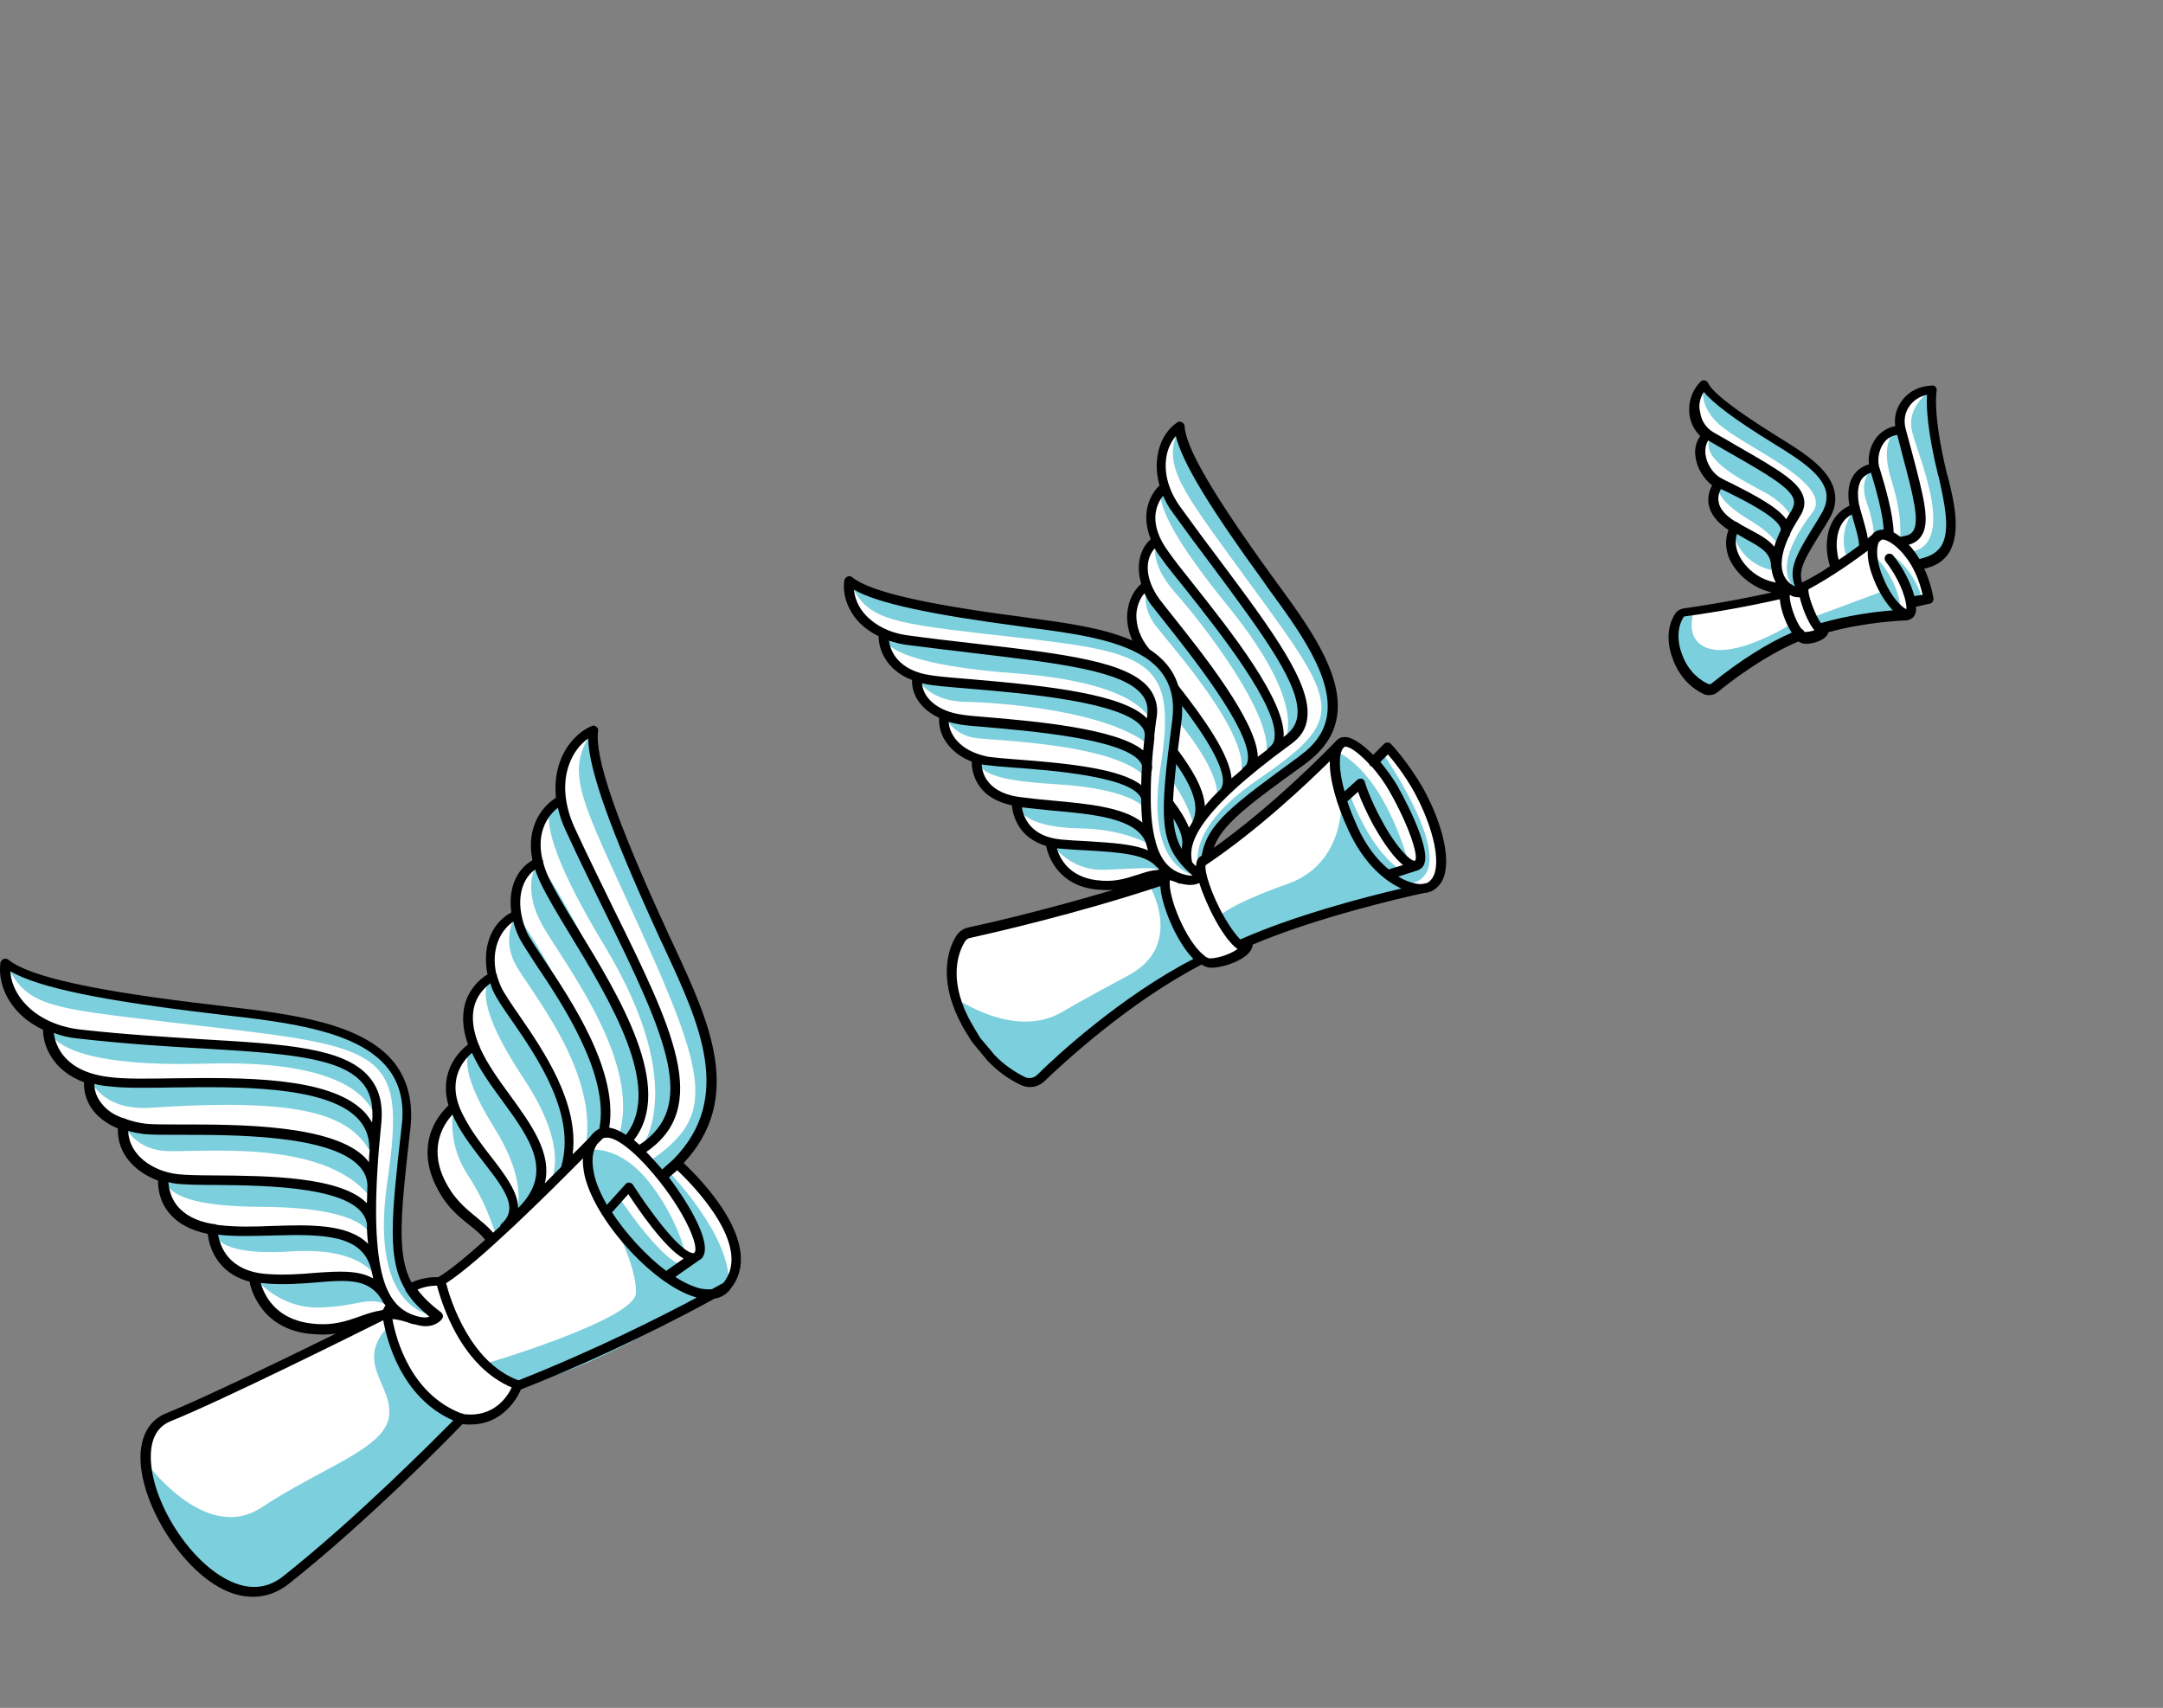 <?xml version="1.0" encoding="UTF-8" standalone="no"?>
<!-- Generator: Adobe Illustrator 21.0.0, SVG Export Plug-In . SVG Version: 6.00 Build 0)  -->

<svg
   xmlns:dc="http://purl.org/dc/elements/1.1/"
   xmlns:cc="http://creativecommons.org/ns#"
   xmlns:rdf="http://www.w3.org/1999/02/22-rdf-syntax-ns#"
   xmlns:svg="http://www.w3.org/2000/svg"
   xmlns="http://www.w3.org/2000/svg"
   xmlns:sodipodi="http://sodipodi.sourceforge.net/DTD/sodipodi-0.dtd"
   xmlns:inkscape="http://www.inkscape.org/namespaces/inkscape"
   version="1.1"
   id="Layer_1"
   x="0px"
   y="0px"
   viewBox="0 0 543.62 429.213"
   xml:space="preserve"
   sodipodi:docname="freeing-intellectual-property_pieces.svg"
   width="543.62"
   height="429.213"
   inkscape:version="0.92.4 (33fec40, 2019-01-16)"><rect x="0" y="0" width="543.62" height="429.213" fill="#808080" stroke="none"/><defs
   id="defs960" /><sodipodi:namedview
   pagecolor="#ffffff"
   bordercolor="#666666"
   borderopacity="1"
   objecttolerance="10"
   gridtolerance="10"
   guidetolerance="10"
   inkscape:pageopacity="0"
   inkscape:pageshadow="2"
   inkscape:window-width="3840"
   inkscape:window-height="2112"
   id="namedview958"
   showgrid="false"
   fit-margin-top="0"
   fit-margin-left="0"
   fit-margin-right="0"
   fit-margin-bottom="0"
   inkscape:zoom="3.0583333"
   inkscape:cx="193.75762"
   inkscape:cy="214.61805"
   inkscape:window-x="0"
   inkscape:window-y="48"
   inkscape:window-maximized="1"
   inkscape:current-layer="g955" />

<style
   type="text/css"
   id="style5">
	.st0{opacity:0.5;fill:#7CCFDD;enable-background:new    ;}
	.st1{opacity:0.56;fill:#FFFFFF;enable-background:new    ;}
	.st2{fill:#FFFFFF;}
	.st3{fill:#7CCFDD;}
</style>

<g
   id="g955"
   transform="translate(-132.182,-85.405)">
	
	
	
	
	
	
	
	
	
	<path
   class="st2"
   d="m 490.1,287.2 c -3.2,-7.6 -9.3,-13.9 -9.3,-13.9 l -3.6,3.7 c 0,0 -5,-6.8 -8.2,-4.7 -2.7,1.8 -17.1,17 -19.9,19.2 l -13.9,9.7 c 2.5,-12.7 18.4,-20.1 27,-26.9 9.9,-7.9 2.5,-24.6 -2.8,-31.3 -4.2,-5.4 -24.1,-34.6 -28,-41.1 -3.9,-6.5 -3.5,-9.2 -3.5,-9.2 -5.7,4 -3.4,15.5 -3.4,15.5 -4.7,4 -1.4,13.6 -1.4,13.6 -4.7,4.1 -2.2,11.5 -2.2,11.5 -6.6,4.6 -2.4,14.1 -2.4,14.1 -0.4,0.4 -0.7,0.8 -1,1.2 -5,-2.7 -10.6,-4.2 -13.6,-4.7 -6.7,-1.3 -41.6,-6.2 -49,-8.1 -7.4,-1.9 -9,-4 -9,-4 -1.2,6.9 8.5,13.4 8.5,13.4 -0.5,6.2 8.6,10.6 8.6,10.6 -0.4,6.2 6.6,9.7 6.6,9.7 -1.4,7.9 8.3,11.7 8.3,11.7 0.3,8.9 9.9,10.7 9.9,10.7 0.2,7.7 8.2,9.7 8.2,9.7 0,0 -0.8,4.6 5.6,8.7 6.5,4.1 24.1,-1 24.1,-1 0.2,0.1 0.3,0.2 0.5,0.3 -0.7,0.4 -1.2,0.8 -1.2,1 v 0 c -22.3,7.4 -43.7,12.3 -49.2,13.5 -1,0.2 -1.8,0.8 -2.3,1.7 -1.6,2.8 -4.2,9.6 0.9,19.9 1,2 2.1,3.8 3.1,5.4 l 5.2,-0.3 -1.5,4.8 c 3,3.1 5.9,4.8 8,5.8 1.5,0.7 3.3,0.4 4.5,-0.8 5.4,-5.2 22.2,-20.5 40.4,-29.8 0.4,0.3 0.8,0.6 1.3,0.8 1.6,0.7 8.2,-1.1 9.8,-3.6 v 0 c 0.3,-0.5 0.3,-1.6 0.3,-1.6 16.3,-7.4 45.6,-13.6 45.6,-13.6 0,-0.4 6.8,-3 -1,-21.6 z m -60.8,14.3 c 0.8,0.6 1.3,1 1.3,1 0.1,0.3 0.2,0.6 0.3,0.8 -0.1,0 -0.1,0 -0.2,0.1 -0.6,-0.6 -1,-1.3 -1.4,-1.9 z"
   id="path833"
   inkscape:connector-curvature="0" />
	<path
   class="st2"
   d="m 133.7,327.4 c 0,0 9,4.4 23.4,7.5 31,6.6 80.9,0.6 77.1,33.9 -1.5,13 -4.8,33.9 0.9,40.2 0,0 3.2,-1.2 7.6,-1.7 l 13.4,-10.8 c -10.5,-9.6 -22.3,-18.5 -9.9,-33.2 0,0 -4.9,-8.7 4.9,-15.2 0,0 -5.1,-11.5 4.8,-17.4 0,0 -3.8,-10.9 6,-15.5 0,0 -2.9,-8.6 5.4,-13.3 0,0 -4,-9.9 5.7,-15.6 0,0 -2.7,-11.5 8.1,-17.4 0,0 0,14.4 16,47.9 16,33.5 18.1,46.8 5,60.9 0,0 24.6,22.1 11.9,31.7 -12.8,9.6 -51.7,24.2 -51.7,24.2 0,0 -1.5,8.9 -14.7,8.6 0,0 -31.7,33.9 -47.9,42.6 -8,4.1 -23.3,-11.7 -25.6,-16.3 -2.4,-4.7 -10.6,-21.4 -0.3,-26.7 10.3,-5.3 44.6,-21 44.6,-21 0,0 -21.9,-0.9 -22.3,-14.4 0,0 -9.8,-1.6 -10.4,-11.3 0,0 -13.1,-2.9 -12.6,-13.8 0,0 -10.8,-4.1 -10.1,-12.6 0,0 -8.7,-3.2 -8.1,-11.8 0,0 -11.3,-3.7 -10,-13.5 0,0.1 -11.6,-2.5 -11.2,-16 z"
   id="path835"
   inkscape:connector-curvature="0" />
	<path
   class="st3"
   d="m 430.2,323 c -1.6,-2.8 -5.4,-10 -6.3,-16.4 l -3,1 c 0,0 9.2,15.1 -4.9,22.8 v 0 c -5.4,2.9 -11.5,6.2 -17,9.4 -11.9,6.9 -26.7,-3.6 -26.7,-3.6 0,0 1.4,5.9 5.1,10.4 l 3.7,4.5 c 0,0 8.1,9.4 12.5,5 18.7,-18.8 40.8,-30 40.8,-30 l -3.8,-3.5 c 0.2,0.2 0,0.3 -0.4,0.4 z"
   id="path837"
   inkscape:connector-curvature="0" />
	<path
   class="st3"
   d="m 423.9,277.9 c -4.4,27.7 10.1,27.8 10.1,27.8 -10.7,-7.6 -8.6,-19 -5.9,-39.5 2.7,-20.5 -20.6,-22.1 -48.4,-25.7 -27.8,-3.6 -33.9,-8.9 -33.9,-8.9 3.9,9 8.9,10.2 33,13 41.1,4.6 49.6,4.6 45.1,33.3 z"
   id="path839"
   inkscape:connector-curvature="0" />
	<path
   class="st3"
   d="m 387.1,254.6 c 35.3,2.7 34.8,13.5 34.7,13.9 1.5,-13.4 -9.1,-16.1 -34.6,-18.8 -25.5,-2.8 -32.9,-4.9 -32.9,-4.9 0,0 -3.1,7.1 32.8,9.8 z"
   id="path841"
   inkscape:connector-curvature="0" />
	<path
   class="st3"
   d="M 421.8,268.5 Z"
   id="path843"
   inkscape:connector-curvature="0" />
	<path
   class="st3"
   d="m 375,261.8 c 10.2,0.2 35.8,2.5 45.9,10.8 0,0 6.1,-9.1 -22.1,-12.8 -28.2,-3.7 -36.2,-4.3 -36.2,-4.3 0,0 2.2,6.1 12.4,6.3 z"
   id="path845"
   inkscape:connector-curvature="0" />
	<path
   class="st3"
   d="m 420.2,280.8 c 0,0 6.1,-8.5 -23,-12.2 -17.8,-2.3 -27.7,-3.4 -27.7,-3.4 0,0 1.9,4.9 8,5.7 6.1,0.7 35,1.5 42.7,9.9 z"
   id="path847"
   inkscape:connector-curvature="0" />
	<path
   class="st3"
   d="m 397.8,282.5 c 20.6,1.3 22.6,6.7 22.6,6.7 -0.1,-8.4 -11,-10.7 -21.7,-11.2 -10.7,-0.5 -21,-2 -21,-2 0.5,4.2 6.6,5.7 20.1,6.5 z"
   id="path849"
   inkscape:connector-curvature="0" />
	<path
   class="st3"
   d="m 431.1,262.9 c -1,-1.1 -1.9,-2.3 -2.8,-3.4 l -0.5,6.5 c 12.6,15.3 10.1,20.3 10.1,20.3 6,-5.8 0.2,-15.2 -6.8,-23.4 z"
   id="path851"
   inkscape:connector-curvature="0" />
	<path
   class="st3"
   d="m 427.1,274.4 -0.1,-0.1 -0.6,6.9 c 5,6.8 5.9,12.2 5.9,12.2 4.8,-7.2 -3.4,-16.5 -5.2,-19 z"
   id="path853"
   inkscape:connector-curvature="0" />
	<path
   class="st3"
   d="m 426.5,287.5 -0.4,5.3 c 0.8,3.6 2.1,7.3 4.3,8 -0.1,0 2.6,-3.2 -3.9,-13.3 z"
   id="path855"
   inkscape:connector-curvature="0" />
	<path
   class="st3"
   d="m 448.5,281.2 c -23.1,15.8 -13.3,26.4 -13.3,26.4 -1.8,-13 7.9,-19.3 24.7,-31.5 16.7,-12.2 1.9,-30.1 -14.5,-52.8 -16.5,-22.7 -16.8,-30.7 -16.8,-30.7 -3.9,9 -1.3,13.4 13,33 26.7,36.7 30.9,39.1 6.9,55.6 z"
   id="path857"
   inkscape:connector-curvature="0" />
	<path
   class="st3"
   d="m 440.7,237.6 c 22.3,27.5 13.6,35.3 13.3,35.6 10.8,-8.1 5.4,-17.6 -10.1,-38.1 -15.5,-20.4 -19,-27.3 -19,-27.3 0,0 -6.9,1.9 15.8,29.8 z"
   id="path859"
   inkscape:connector-curvature="0" />
	<path
   class="st3"
   d="m 427.5,234.3 c 6.8,7.6 25.4,31.5 22.8,41.2 0,0 10.8,-1.8 -5.9,-24.8 -16.7,-23 -21.7,-29.3 -21.7,-29.3 0,0 -2,5.3 4.8,12.9 z"
   id="path861"
   inkscape:connector-curvature="0" />
	<path
   class="st3"
   d="m 443.9,280.5 c 0,0 10.3,-1.4 -6.9,-25.1 -10.5,-14.5 -16.5,-22.5 -16.5,-22.5 0,0 -1.7,4.4 1.8,9.3 3.6,4.9 25.1,28.4 21.6,38.3 z"
   id="path863"
   inkscape:connector-curvature="0" />
	<path
   class="st3"
   d="m 403.8,293.6 c 11.6,0.2 17.9,4.4 17.9,4.4 -2,-8.3 -14.3,-8.8 -17.4,-9.2 -3.1,-0.4 -16.5,-1.8 -16.5,-1.8 0.2,3.2 4.3,6.4 16,6.6 z"
   id="path865"
   inkscape:connector-curvature="0" />
	<path
   class="st3"
   d="m 396.2,297.1 c 0,0 4.5,7 13,6.9 8.6,-0.2 13.2,-1.1 16.5,0.6 0,0 -0.9,-7.7 -29.5,-7.5 z"
   id="path867"
   inkscape:connector-curvature="0" />
	<path
   class="st3"
   d="m 133.7,327.4 c 0,0 7.5,6.3 41.4,10.3 33.9,4 62.2,5.5 59.3,30.5 -2.9,25 -5.3,38.9 7.8,48 0,0 -17.5,0.1 -12.7,-33.6 5.1,-35 -0.7,-34 -55.6,-40.4 -29.4,-3.5 -35.3,-3.9 -40.2,-14.8 z"
   id="path869"
   inkscape:connector-curvature="0" />
	<path
   class="st3"
   d="m 144.3,342.3 c 0,0 8.9,3.8 40.1,5.5 32.6,1.8 44,6 42.4,22.3 0,0 4.1,-18.7 -42.5,-17.4 -43.8,1.3 -40,-10.4 -40,-10.4 z"
   id="path871"
   inkscape:connector-curvature="0" />
	<path
   class="st3"
   d="m 154.7,356.4 c 0,0 2.8,8.2 15.2,7.4 38.1,-2.5 50.9,1.4 56,12.4 0,0 4.3,-19 -30.2,-18.4 -33.2,0.7 -41,-1.4 -41,-1.4 z"
   id="path873"
   inkscape:connector-curvature="0" />
	<path
   class="st3"
   d="m 163.2,367.9 c 0,0 2.4,5.9 9.8,6.7 7.4,0.8 40,-3.7 52.1,11.5 0,0 6.7,-15.1 -28.9,-16.2 -22.2,-0.6 -33,-2 -33,-2 z"
   id="path875"
   inkscape:connector-curvature="0" />
	<path
   class="st3"
   d="m 173.3,381.1 c 0,0 12.5,1.4 25.5,1.5 19.9,0.2 26.3,3.6 26.6,13.8 0,0 0.1,-7.6 -27.6,-7.7 -16.4,-0.1 -23.8,-2.6 -24.5,-7.6 z"
   id="path877"
   inkscape:connector-curvature="0" />
	<path
   class="st3"
   d="m 185.7,394.2 c 0,0 16.6,0.3 20.3,0.3 13.2,-0.2 18.6,2.5 21.1,12.6 0,0 -2.8,-8.4 -21.7,-7.2 -14.1,0.9 -19.3,-1.7 -19.7,-5.7 z"
   id="path879"
   inkscape:connector-curvature="0" />
	<path
   class="st3"
   d="m 196.1,406.4 c 0,0 6,7.9 16.4,7.6 10.4,-0.3 12.2,-3.2 17.8,-0.3 -3.5,-11.3 -18.3,-5.7 -34.2,-7.3 z"
   id="path881"
   inkscape:connector-curvature="0" />
	<g
   id="g897">
		<path
   class="st3"
   d="m 294,309.7 c -14.3,-31 -12.8,-40.7 -12.8,-40.7 -6.8,9.9 -3.7,15.9 8.6,42.7 20.7,44.9 22.8,53.9 5.5,65.6 0.7,0.8 2.4,2.9 3.2,3.7 1.1,-0.5 2.7,-2.4 3.7,-3.3 16.5,-16.1 6.1,-37.1 -8.2,-68 z"
   id="path883"
   inkscape:connector-curvature="0" />
		<path
   class="st3"
   d="m 292.8,374.7 c 14.8,-7.2 10.3,-23.2 -3.4,-51.2 -13.7,-28.1 -16.2,-37.1 -16.2,-37.1 0,0 -11.8,-0.9 10.8,36.5 22.3,36.9 8.8,51.8 8.8,51.8 z"
   id="path885"
   inkscape:connector-curvature="0" />
		<path
   class="st3"
   d="m 290.1,372.3 c 3,-1.9 8.5,-9.3 -1.6,-31.1 C 274,309.8 267.4,302 267.4,302 c 0,0 -4.8,6.1 1.6,16.8 6.1,10.2 24.4,34.1 18.7,52 0.7,0.3 1.4,0.7 2.1,1.3 0.1,0 0.2,0.1 0.3,0.2 z"
   id="path887"
   inkscape:connector-curvature="0" />
		<path
   class="st3"
   d="M 278.7,345 C 269.6,325.2 262,315.2 262,315.2 c 0,0 -3.8,5.2 -0.6,11.9 2.9,6.3 22,27.5 17.8,47.4 l 4.5,-4.4 c 0.8,-5.8 0.6,-13 -5,-25.1 z"
   id="path889"
   inkscape:connector-curvature="0" />
		<path
   class="st3"
   d="M 269.2,352.8 C 262.8,341.4 256,330.7 256,330.7 c -3.9,3.3 -1.2,12.2 7.7,25.6 12.4,18.6 6.7,26.5 6.4,26.9 l 2.8,-2.7 c 4.4,-6.4 1.8,-17.9 -3.7,-27.7 z"
   id="path891"
   inkscape:connector-curvature="0" />
		<path
   class="st3"
   d="m 261.9,390.2 c 12.4,-11 2.1,-21.1 0.6,-24.5 -1.5,-3.4 -11.2,-17.6 -11.2,-17.6 -3.1,2.4 -2.3,8.9 5.2,20.9 8.7,13.9 5.4,21.2 5.4,21.2 z"
   id="path893"
   inkscape:connector-curvature="0" />
		<path
   class="st3"
   d="m 246.3,363.4 c 0,0 -2.3,8.5 3.4,17.2 4.5,6.9 5.8,11.6 7.2,15.2 l 4.5,-4.1 c 0.4,-7.2 -4.6,-11.8 -15.1,-28.3 z"
   id="path895"
   inkscape:connector-curvature="0" />
	</g>
	<path
   class="st3"
   d="m 168.1,451.9 c 0,0 15.3,22 29.9,12.3 14.6,-9.7 30.5,-14.6 31.9,-22.5 1.4,-7.9 -8.6,-13.4 -0.5,-22.6 8.1,-9.3 0,0 0,0 0,0 5.8,20 18.3,23.1 0,0 -37.8,41.9 -51,42.8 -13.2,0.9 -27.4,-18.6 -28.6,-33.1 z"
   id="path899"
   inkscape:connector-curvature="0" />
	<path
   class="st3"
   d="m 253.9,428.2 c 0,0 37.8,-11.1 38.1,-17.8 0.3,-6.7 -5.8,-17.9 -5.8,-17.9 0,0 14,18.7 25.7,18.2 0,0 -31.4,19.8 -49.5,22.9 0,0 -6,-2.5 -8.5,-5.4 z"
   id="path901"
   inkscape:connector-curvature="0" />
	<path
   class="st3"
   d="m 287.8,386.4 c 0,0 10.5,15.8 15.8,16.9 l -3.6,2.8 c 0,0 -11.5,-7.6 -15.4,-16.1 z"
   id="path903"
   inkscape:connector-curvature="0" />
	<path
   class="st3"
   d="m 280.3,374.4 c 0,0 7.3,-1.4 14.7,7.7 7.4,9.1 9.5,18.5 9.5,18.5 0,0 -12.7,-11.6 -14.2,-17 l -5.8,6.3 c 0,0.1 -5,-5.6 -4.2,-15.5 z"
   id="path905"
   inkscape:connector-curvature="0" />
	<path
   class="st3"
   d="m 300.2,379.8 c 0,0 15.9,16.3 15.1,28.4 0,0 -6.8,5.8 -15.4,-2 l 8.3,-5.3 c 0,0 -1.2,-11.1 -9.6,-19.8 z"
   id="path907"
   inkscape:connector-curvature="0" />
	<path
   class="st3"
   d="m 479.6,274.5 c 0,0 15.9,22.8 10.9,30.5 -1.2,1.9 -2.8,2.2 -4.9,2.9 l -4.3,-2.8 c 0,0 5.7,-1.3 7.2,-2.5 1.5,-1.2 -2.1,-15 -11.2,-25.7 z"
   id="path909"
   inkscape:connector-curvature="0" />
	<path
   class="st3"
   d="m 471.3,284.7 c 0,0 5.2,14.9 13.4,19.6 l -3.4,0.9 c 0,0 -7,-4.1 -12,-18.7 z"
   id="path911"
   inkscape:connector-curvature="0" />
	<path
   class="st3"
   d="m 467.8,274.2 c 0,0 11.2,3.3 18.5,28.3 0,0 -9.8,-8.5 -12.2,-19.5 l -4.8,3.4 c 0,0 -2.3,-5.5 -1.5,-12.2 z"
   id="path913"
   inkscape:connector-curvature="0" />
	<path
   class="st3"
   d="m 469.3,286.4 c 0,0 1.1,15.9 -13.4,21.1 -14.5,5.1 -17.4,8.2 -17.4,8.2 l 5.2,7.2 c 0,0 31.6,-12.3 47.4,-14.5 0,0 -13.8,1.3 -21.8,-22 z"
   id="path915"
   inkscape:connector-curvature="0" />
	<path
   class="st3"
   d="M 453.9,273.2 Z"
   id="path917"
   inkscape:connector-curvature="0" />
	<path
   class="st2"
   d="m 578.6,227.6 -4.5,-6.5 c 2.6,1.6 4.5,3.4 4.5,6.5 z"
   id="path919"
   inkscape:connector-curvature="0" />
	<path
   class="st2"
   d="m 562,195.1 c -3.2,3.4 -1.8,9.4 2.2,11.7 0,0 -4.8,5.6 3.4,10.7 0.2,0.1 0.4,0.2 0.6,0.3 v 0 c 0,0 -3.6,5.5 3.1,11.6 4.7,4.3 9.9,3.6 9.9,3.6 l -1.3,1.7 c -11.1,2.6 -21.6,4.1 -24.3,4.5 -0.5,0.1 -0.9,0.3 -1.2,0.7 -0.9,1.3 -2.6,5 -0.6,10.4 2,5.5 6,7.6 7,8.1 0.7,0.4 1.7,0.3 2.3,-0.2 2.9,-2.4 12,-9.4 21.5,-13.3 0.2,0.2 0.4,0.3 0.6,0.4 0.8,0.4 4.1,-0.2 5.1,-1.4 v 0 0 c 0.2,-0.2 0.3,-0.5 0.2,-0.8 V 243 l 21,-3.4 c 1.2,0 1.4,-2.1 0.5,-5 l 0.9,1.8 4,-0.9 c 0,0 -0.5,-3.6 -2.3,-7.2 -0.2,-0.4 -0.4,-0.8 -0.7,-1.3 0.5,-0.1 1,-0.2 1.6,-0.4 9.7,-2.2 7,-13 4.8,-22.1 -3.9,-15.9 -2.6,-21.4 -2.6,-21.4 -5.3,0.1 -9.2,4.8 -8,10 -2.4,0.1 -4.4,1.5 -5.5,3.5 v 0 0 c -1,1.8 -1.4,3.9 -0.9,5.9 0,0 -7,0.5 -5,9.6 0,0.2 0.1,0.4 0.1,0.6 v 0 c 0,0 -3.8,0.7 -5.3,5.3 l -0.1,0.1 v 0.2 c -0.4,1.2 -0.5,2.6 -0.5,4.4 0.1,1.7 0.4,3.1 0.9,4.3 l -7.8,5.2 -1.7,-0.7 v 0 l 1.7,-8 c 1.2,-2.2 2.9,-4.8 5.1,-8.4 5.5,-8.8 -4.5,-14.6 -12.7,-19.7 -10.9,-6.8 -16.4,-11.1 -17.6,-13.7 -3.7,4.3 -3.1,10.6 1.6,13.4 z m 23.8,37.4 c 0,0 0.1,0 0.1,-0.1 z"
   id="path921"
   inkscape:connector-curvature="0" />
	<path
   class="st3"
   d="m 605.9,233.8 -19.1,7.1 3.5,3 c 0,0 8,-3.4 21.2,-4.2 0,0.1 -3.4,-1.6 -5.6,-5.9 z"
   id="path923"
   inkscape:connector-curvature="0" />
	<path
   class="st3"
   d="m 582.6,242.1 c 0,0 -18.2,11.6 -24.1,4.2 -2.2,-2.7 -0.6,-7.5 -0.6,-7.5 l -2.4,0.3 c 0,0 -7.4,6.6 2.9,17.7 2.4,2.7 4.6,1.3 4.6,1.3 0,0 13.1,-10.7 21.8,-13.4 z"
   id="path925"
   inkscape:connector-curvature="0" />
	<path
   class="st3"
   d="m 602.8,224.6 c 0,0 6.2,5.3 7.1,13.9 0,0 -7,-5.9 -7.1,-13.9 z"
   id="path927"
   inkscape:connector-curvature="0" />
	<path
   class="st3"
   d="m 608,225.2 c 0,0 4.8,2.7 7.4,10.8 l -2.9,0.8 -4.9,-10.5 z"
   id="path929"
   inkscape:connector-curvature="0" />
	<path
   class="st3"
   d="m 617.7,183.4 c 0,0 -6.7,3.9 -4.9,10.7 1.8,6.8 11.4,28.6 -0.9,30.1 l 2,3 c 0,0 10.6,-0.9 8.4,-12.3 -2.2,-11.3 -5.6,-27.4 -4.6,-31.5 z"
   id="path931"
   inkscape:connector-curvature="0" />
	<path
   class="st3"
   d="m 609.6,221.6 c 0,0 5.2,-0.6 5.1,-4.5 -0.1,-3.9 -5.4,-24.1 -5.4,-24.1 0,0 -5.1,2.4 -1.8,12.9 3.3,10.6 2.1,15.7 2.1,15.7 z"
   id="path933"
   inkscape:connector-curvature="0" />
	<path
   class="st3"
   d="m 606.9,219 -3.7,-16.5 c 0,0 -4.1,3 -1.9,9.1 2.2,6.1 1.9,9.7 1.9,9.7 z"
   id="path935"
   inkscape:connector-curvature="0" />
	<path
   class="st3"
   d="m 598.5,213 c 0,0 -5.1,6 -1.9,12.9 l 4.8,-3.5 z"
   id="path937"
   inkscape:connector-curvature="0" />
	<path
   class="st3"
   d="m 578.8,228.9 c 0,0 -9.2,-0.6 -11.2,-10.4 0,0 11.2,2.3 11.2,10.4 z"
   id="path939"
   inkscape:connector-curvature="0" />
	<path
   class="st3"
   d="m 564.2,206.8 c 0,0 18.5,8 16.4,13 -0.5,1.1 -1.3,3.5 -1.3,3.5 0,0 -0.2,-2.8 -7.1,-7 -7,-4.2 -9,-7.4 -8,-9.5 z"
   id="path941"
   inkscape:connector-curvature="0" />
	<path
   class="st3"
   d="m 562.1,195.2 c 0,0 14.5,8.1 17.3,10.4 2.8,2.2 6.3,4.7 4.4,8.2 -0.4,0.8 -1.2,2.1 -1.2,2.1 0,0 -1,-3.7 -7.5,-7.1 -6.5,-3.4 -15.9,-8.5 -13,-13.6 z"
   id="path943"
   inkscape:connector-curvature="0" />
	<path
   class="st3"
   d="m 560.5,182 c 0,0 -2.2,5.6 4.9,11 7.1,5.5 27.6,14.3 22.3,21.2 -5.4,7 -9.6,15.6 -3.3,20.1 l -0.4,-2.6 c 0,0 -1.4,-3 2.1,-8.7 3.5,-5.7 11.3,-13.7 1.5,-21.2 -9.9,-7.5 -25,-14.9 -27.1,-19.8 z"
   id="path945"
   inkscape:connector-curvature="0" />
	<g
   id="g953">
		<path
   d="m 481.8,272.4 c -0.2,-0.2 -0.5,-0.4 -0.9,-0.4 v 0 c -0.3,0 -0.6,0.1 -0.9,0.4 l -2.7,2.7 c -2.3,-2.3 -4.6,-4 -6.4,-4.4 -1.2,-0.2 -2,0.1 -2.5,0.5 -0.1,0.1 -0.2,0.2 -0.2,0.2 0,0 0,0 0,0 0,0 0,0 0,0 -0.1,0.1 -0.3,0.3 -0.4,0.4 -2.5,2.6 -15.7,16.1 -30.6,26.7 2.1,-5.9 8.6,-10.7 23,-21.1 l 0.1,-0.1 c 4.5,-3.3 7.2,-7.2 7.9,-11.8 1.7,-10.7 -7.3,-23 -15.3,-33.9 l -1.1,-1.5 c -14.6,-20.2 -21.6,-32.1 -21.9,-37.6 0,-0.4 -0.3,-0.8 -0.7,-1 -0.4,-0.2 -0.9,-0.2 -1.2,0.1 -2.6,1.8 -4.4,4.8 -4.9,8.4 -0.4,2.4 -0.2,4.9 0.5,7.4 -2.4,2.3 -4.8,7.1 -2.2,13.5 -2.9,2.6 -3.7,6.8 -2.4,11.2 -2,1.8 -3.2,4.3 -3.5,7.3 -0.2,2.4 0.3,4.8 1.3,7 -7.5,-3.3 -17.2,-4.5 -25.9,-5.7 l -2.1,-0.3 c -24.7,-3.2 -38.1,-6.4 -42.4,-9.9 -0.3,-0.3 -0.8,-0.4 -1.2,-0.2 -0.4,0.2 -0.7,0.5 -0.8,0.9 -0.5,3.1 0.5,6.5 2.6,9.3 1.5,2 3.6,3.6 6,4.8 0,3.3 1.9,8.5 8.4,11 -0.1,4 2.5,7.5 6.8,9.5 -0.1,2.4 0.6,4.7 2.2,6.7 1.5,1.9 3.6,3.4 6,4.3 0,1.4 0.3,4 2.1,6.4 1.7,2.3 4.4,3.8 8,4.6 0.2,2.3 1.5,8.1 8.6,10.2 0.5,2.5 2.9,9.7 12.2,10.9 1.1,0.1 2.1,0.2 3,0.2 0.6,0 1.3,0 1.8,-0.1 -17.1,5.1 -31.8,8.5 -36.6,9.5 -1.3,0.3 -2.4,1.1 -3.1,2.3 -1.6,2.6 -4.6,10 0.9,21 1,2.1 2.2,3.9 3.2,5.5 0,0 0.1,0.1 0.1,0.1 l 3.8,4.6 c 2.5,2.6 5.2,4.6 8.4,6.1 0.7,0.3 1.4,0.5 2.2,0.5 1.3,0 2.7,-0.5 3.7,-1.5 4.7,-4.5 21.3,-19.9 39.5,-29.3 0.3,0.2 0.6,0.4 0.9,0.5 0.4,0.2 0.9,0.3 1.6,0.3 2.5,0 6.5,-1.3 8.6,-3 1.2,-1 1.7,-2 1.7,-2.8 16.3,-6.9 37.6,-11.8 43.2,-13 0.6,0 1.2,-0.2 1.7,-0.4 1.5,-0.7 2.6,-2 3.2,-3.7 1.6,-4.8 -0.4,-13.4 -5.3,-22.3 -3.9,-6.7 -7.9,-10.9 -8,-11 z m -5.6,4.9 c 0.1,0.2 0.2,0.3 0.3,0.5 0.1,0.1 0.2,0.2 0.4,0.2 1.6,1.8 3.2,4 4.4,6.1 5.2,9.1 7.5,16.8 6.5,17.6 -0.8,0.4 -4.5,-2.9 -8.4,-10.2 -3,-5.5 -4.2,-9.5 -4.2,-9.6 -0.1,-0.4 -0.4,-0.7 -0.8,-0.8 -0.1,0 -0.2,0 -0.3,0 -0.3,0 -0.6,0.1 -0.8,0.3 l -3.2,2.9 c -1.6,-5.7 -1.4,-9.5 -0.4,-10.8 0.2,-0.2 0.3,-0.3 0.4,-0.4 0.1,-0.1 0.4,-0.1 0.5,0 1.3,0.2 3.4,1.9 5.6,4.2 z m -2.9,15.8 c -1,-2.3 -1.9,-4.4 -2.5,-6.3 l 2.7,-2.4 c 0.6,1.8 1.9,4.7 3.8,8.3 1.2,2.1 4.3,7.5 7.5,10.1 l -3.6,1.1 c -2.8,-2.3 -5.6,-5.7 -7.9,-10.8 z m -6.9,-16.4 c -0.1,4.3 1.5,10.5 4.7,17.4 3.7,8 8.8,12.6 13.3,14.6 -9.4,2.2 -27,6.8 -40.5,12.8 -0.9,-0.9 -2.2,-2.5 -3.9,-5.4 -3.5,-6.1 -5.2,-11.9 -4.8,-13.3 0.1,0 0.1,0 0.2,-0.1 13.1,-8.8 25.2,-20.3 31,-26 z m -41.1,-76.3 c 0.3,-2.1 1.2,-4 2.4,-5.4 1.6,6.6 8.6,18.1 22,36.5 l 1.1,1.6 c 7.7,10.5 16.4,22.4 14.9,32.1 -0.6,4 -2.9,7.3 -6.9,10.2 l -0.1,0.1 c -16.7,12.2 -23.2,16.9 -24.5,25 0,0 -0.1,0 -0.1,0 -1,0.5 -1.3,1.5 -1.3,2.6 -0.4,-0.3 -0.7,-0.7 -1,-1 -1.1,-4.6 0.8,-12.2 25,-29.8 2.2,-1.6 3.6,-3.7 3.9,-6.2 1.3,-8.6 -8.5,-21.9 -22.2,-40.2 -3.1,-4.1 -6.3,-8.4 -9.6,-13 -3,-4.1 -4.2,-8.5 -3.6,-12.5 z m 13.8,83.1 c 0,0.1 0,0.1 -0.1,0.2 -1.6,1.5 -2.9,2.9 -4,4.3 -0.3,-4.7 -3.5,-9.6 -6.8,-14.1 0.3,-2.2 0.6,-4.5 0.9,-7.1 0.2,-1.4 0.2,-2.7 0.2,-4 4.8,6.3 12.1,16.8 9.8,20.7 z m -11.3,-6.1 c 4,5.8 6,10.6 4.1,14.5 0,0.1 0,0.2 -0.1,0.2 -0.3,0.5 -0.5,0.9 -0.8,1.3 -0.9,-2.3 -2.4,-4.6 -4,-6.7 0.1,-2.6 0.4,-5.6 0.8,-9.3 z m 1.5,20.4 c 0,0 0,0 0,0 -0.1,0.4 -0.1,0.7 -0.1,1 -1.2,-2.1 -1.9,-4.5 -2.1,-7.7 1.7,2.8 2.4,4.8 2.2,6.7 z M 424.5,210 c 0.6,1.4 1.4,2.9 2.4,4.2 3.3,4.6 6.5,8.9 9.6,13 13.3,17.9 22.9,30.8 21.7,38.4 -0.3,1.9 -1.3,3.4 -3,4.7 -0.1,0.1 -0.3,0.2 -0.4,0.3 0.5,-9.1 -13,-26.2 -23,-38.8 -2.5,-3.1 -4.6,-5.8 -6,-7.8 -5.2,-7.1 -3,-11.9 -1.3,-14 z m -2.1,13.2 c 0.4,0.8 0.9,1.5 1.5,2.3 1.4,2 3.6,4.7 6.1,7.8 8.8,11.1 23.6,29.8 22.5,37.6 -0.1,1.1 -0.6,1.8 -1.4,2.4 -0.1,0.1 -0.3,0.2 -0.3,0.4 -0.9,0.7 -1.7,1.3 -2.5,1.9 -0.2,-8.8 -13.9,-26 -21.4,-35.4 -1.5,-1.9 -2.7,-3.4 -3.3,-4.2 -3.5,-4.8 -3.9,-9.8 -1.2,-12.8 z m -1.3,25.4 c -2.3,-2.7 -3.5,-5.9 -3.3,-9.1 0.2,-2 0.9,-3.7 2,-5 0.5,1 1,2 1.7,2.9 0.7,0.9 1.9,2.4 3.4,4.3 6.5,8.2 21.8,27.4 20.9,34.7 -0.1,0.8 -0.4,1.4 -1,1.8 -0.2,0.1 -0.3,0.3 -0.4,0.5 -0.9,0.8 -1.8,1.6 -2.7,2.3 -0.5,-6 -6.9,-15 -13.4,-23.3 0,0 0,0 0,0 -1.2,-3.9 -3.7,-6.8 -7.2,-9.1 0,0.1 0,0 0,0 z M 349,239.1 c -1.3,-1.7 -2,-3.6 -2.2,-5.5 5.9,3.4 19.1,6.2 41.7,9.2 l 2.1,0.3 c 10.9,1.4 22,2.9 29,7.3 0.1,0 0.1,0.1 0.2,0.1 5.1,3.3 8,8.2 7,15.9 -3.2,24.6 -3.7,31.5 5.1,39 -0.6,0.1 -1.4,0 -2.7,-0.4 -2.6,-0.9 -5.2,-2.8 -6.6,-8.1 0,-0.2 0,-0.3 -0.1,-0.5 0,-0.1 -0.1,-0.2 -0.1,-0.3 -0.6,-2.5 -1,-5.8 -1,-10 0,0 0,-0.1 0,-0.1 0,-2.1 0,-4.4 0.2,-6.9 0.1,-0.1 0.1,-0.2 0.1,-0.4 0.1,-0.4 0,-0.8 0,-1.2 0.1,-2 0.3,-4.1 0.6,-6.5 0,0 0,-0.1 0,-0.1 0,-0.2 0,-0.4 0,-0.7 0.2,-1.5 0.3,-3 0.6,-4.6 0.4,-2.7 -0.3,-5.1 -1.8,-7.1 -5.3,-6.8 -20.8,-8.7 -44.3,-11.4 -5.2,-0.6 -10.5,-1.2 -16.3,-2 -4.9,-0.6 -9,-2.8 -11.5,-6 z m 6.6,7.3 c 1.5,0.5 3,0.9 4.7,1.1 5.7,0.7 11.1,1.4 16.3,2 22,2.6 37.9,4.5 42.6,10.5 1.2,1.5 1.6,3.2 1.3,5.3 0,0.2 0,0.4 -0.1,0.6 -5.9,-6 -24.2,-8.1 -44.2,-9.8 -3.9,-0.3 -7.2,-0.6 -9.5,-0.9 -1.3,-0.2 -2.4,-0.4 -3.4,-0.7 -0.1,-0.1 -0.3,-0.1 -0.5,-0.2 0,0 0,0 -0.1,0 -5.4,-1.9 -6.8,-5.7 -7.1,-7.9 z m 8.3,10.7 c 0.8,0.2 1.7,0.4 2.6,0.5 2.4,0.3 5.8,0.6 9.6,0.9 14.2,1.2 38,3.3 43,9.5 0.6,0.7 0.8,1.4 0.8,2.2 -0.1,1.3 -0.3,2.5 -0.4,3.8 -6.7,-5.6 -27.9,-7.4 -39.7,-8.4 -2.7,-0.2 -4.8,-0.4 -5.9,-0.6 -5.8,-0.8 -9.7,-4 -10,-7.9 z m 8.4,14 c -1,-1.3 -1.6,-2.8 -1.7,-4.3 0.9,0.3 1.9,0.5 3,0.7 1.2,0.2 3.3,0.4 6,0.6 11.2,1 34.5,2.9 39,8.6 0.3,0.4 0.5,0.7 0.6,1.1 -0.1,1.7 -0.2,3.3 -0.2,4.9 -5.4,-4.2 -18.7,-5.5 -32.1,-6.5 -2.6,-0.2 -4.9,-0.4 -6.3,-0.6 -3.6,-0.7 -6.5,-2.2 -8.3,-4.5 z m 8.2,10.7 c -1.2,-1.5 -1.5,-3.1 -1.6,-4.3 0.4,0.1 0.9,0.2 1.4,0.2 1.5,0.2 3.7,0.4 6.5,0.6 9.8,0.7 30.2,2.3 32.2,7.8 0,2.2 0.1,4.2 0.3,6 -4.9,-3.9 -13.9,-4.7 -22.6,-5.5 -2.5,-0.2 -5.1,-0.5 -7.5,-0.8 -4.1,-0.4 -7,-1.8 -8.7,-4 z m 8.5,6.5 c 2.4,0.3 5,0.5 7.5,0.8 10.4,0.9 21.1,1.9 23.6,7.9 0.2,0.7 0.4,1.4 0.6,2.1 -3.8,-1.6 -9.2,-1.9 -15.5,-2.3 -2,-0.1 -4,-0.2 -6.2,-0.4 -7.9,-0.7 -9.6,-5.7 -10,-8.1 z m 18.7,18.3 c -6.9,-0.9 -9.2,-5.5 -9.9,-8 0.3,0 0.7,0.1 1.1,0.1 2.2,0.2 4.2,0.3 6.2,0.4 8.3,0.5 14.9,0.9 17.7,4.1 0,0.1 0.1,0.1 0.2,0.1 0.2,0.2 0.3,0.4 0.5,0.7 -2,0.1 -3.8,0.7 -5.6,1.3 -2.9,0.9 -5.7,1.9 -10.2,1.3 z m -14.8,48.9 c -0.8,0.8 -2.1,1.1 -3.1,0.6 -2.8,-1.4 -5.4,-3.2 -7.6,-5.5 l -3.7,-4.4 c -0.9,-1.5 -2,-3.3 -3,-5.2 -5,-10 -2.3,-16.5 -0.9,-18.8 0.3,-0.6 0.8,-1 1.5,-1.1 5.8,-1.3 26.2,-5.9 47.7,-13 0.3,4.9 4,13.9 8.3,18.3 -18.2,9.4 -34.6,24.5 -39.2,29.1 z m 43,-29.3 c -0.3,-0.1 -0.7,-0.3 -1,-0.6 0,0 -0.1,-0.1 -0.1,-0.1 -4.5,-3.4 -9.2,-14.9 -8.6,-18.9 0.7,0.2 1.4,0.4 2.2,0.8 0.2,0.1 0.5,0.1 0.7,0.1 0.8,0.2 1.6,0.3 2.2,0.3 1,0 1.7,-0.2 2.3,-0.5 1.6,5.2 5.9,14 9.6,16.6 -2.4,1.8 -6.5,2.6 -7.3,2.3 z M 492.7,305 c -0.4,1.1 -1,1.8 -1.8,2.3 -0.1,0 -0.6,0.1 -1.5,0.3 -1.4,0 -3.5,-0.5 -5.8,-1.9 l 5,-1.6 c 0.2,-0.1 0.3,-0.2 0.5,-0.3 0.4,-0.2 0.9,-0.7 1.1,-1.5 1.5,-4.8 -6.5,-18.8 -6.8,-19.4 -1.2,-2 -2.7,-4.1 -4.3,-6 L 481,275 c 1.3,1.5 4.1,4.9 6.7,9.6 4.4,8.2 6.4,16.3 5,20.4 z"
   id="path947"
   inkscape:connector-curvature="0" />
		<path
   d="m 304,377.7 c 15.3,-16.4 6.4,-35.6 -2.3,-54.3 -0.6,-1.4 -1.3,-2.7 -1.9,-4.1 -12.7,-27.6 -18.2,-43.6 -17.3,-50.2 0.1,-0.4 -0.1,-0.9 -0.5,-1.1 -0.3,-0.3 -0.8,-0.3 -1.2,-0.1 -3.4,1.5 -6.3,4.7 -7.8,8.7 -1.1,2.9 -1.4,6 -1.1,9.3 -3.4,2.1 -7.6,7.3 -5.9,15.7 -4.2,2.4 -6.1,7.4 -5.3,13.1 -5.7,3.1 -7.2,9.6 -6,15.6 -1.4,0.8 -3.9,2.8 -5.3,6.3 -1.2,3.3 -1.1,7.1 0.4,11.3 -2.1,1.6 -7.4,6.7 -4.9,15.3 -0.8,0.8 -2.4,2.4 -3.6,4.8 -1.6,3.2 -2.8,8.3 0.1,14.7 2.6,5.7 5.9,8.3 8.8,10.6 1.5,1.2 2.9,2.3 3.9,3.7 -4.7,4.2 -8.9,7.7 -11.8,9.4 -1.1,-0.1 -3.7,0 -6.7,1.3 -3.7,-6.9 -2.8,-16.7 -0.3,-38.5 0.8,-6.7 -0.6,-12.3 -4,-16.7 -8.1,-10.2 -26.5,-12.3 -42.7,-14.2 l -2.4,-0.3 c -30.1,-3.5 -46.6,-7.1 -51.9,-11.4 -0.3,-0.3 -0.8,-0.3 -1.2,-0.2 -0.4,0.2 -0.7,0.5 -0.8,0.9 -0.5,3.6 0.6,7.6 3.2,11 1.9,2.5 4.4,4.4 7.5,5.9 0,3.9 2.3,10.2 10.3,13.2 -0.1,2.5 0.7,5 2.3,7.1 1.5,1.9 3.6,3.4 6.2,4.5 -0.2,6.4 4.4,11 10.1,13.1 0,1.5 0.2,4.9 2.6,7.9 2.2,2.8 5.5,4.6 9.9,5.5 0.3,2.7 1.9,9.7 10.5,12 0.2,1.1 0.8,3.3 2.3,5.6 1.9,3 5.6,6.7 12.7,7.5 1.2,0.1 2.2,0.2 3.3,0.2 1.2,0 2.3,-0.1 3.3,-0.2 -13.2,6.5 -33.4,16.3 -42.6,20 -3.9,1.6 -6.1,5.1 -6.4,10.2 -0.5,11.6 9.7,28.4 20.5,33.9 2.7,1.4 5.3,2 7.8,2 3.2,0 6.2,-1.1 8.9,-3.2 19.7,-15.6 40.3,-36.6 43.7,-40.2 0.7,0.1 1.3,0.1 2,0.1 8.3,0 11.9,-6.9 12.7,-8.8 21.9,-8.6 41,-18.6 48.6,-22.8 1.8,-0.3 3,-1.2 3.8,-2.1 0,0 0,-0.1 0.1,-0.1 0,-0.1 0.1,-0.1 0.1,-0.2 9.1,-11 -7.4,-27.7 -11.7,-31.7 z m 10,30.1 c -0.4,0.2 -1.4,0.8 -2.9,1.6 -0.9,0.1 -1.9,0 -3,-0.2 -1.9,-0.5 -4.1,-1.5 -6.2,-2.9 l 6.3,-4.4 c 0,0 0,0 0,0 0,0 0,0 0.1,0 3.6,-3.1 -2.9,-13.9 -8,-20.6 0.7,-0.6 1.4,-1.2 2.1,-1.8 3.7,3.5 19.1,19 11.6,28.3 z m -28,-17.7 4.1,-4.6 c 2.6,4 9.2,13.6 13.9,16.2 l -4.4,3.1 c -4.9,-3.7 -10,-9.2 -13.6,-14.7 z m -3.7,-17.2 c 0.8,-0.8 1.3,-1.3 1.4,-1.4 0,0 0,0 0,0 0.1,0 0.1,-0.1 0.2,-0.1 0,0 0,0 0.1,0 0.2,0 0.4,-0.1 0.5,-0.1 2.4,-0.2 6.9,3.2 11.8,9 8.3,9.8 11.7,18.7 10.4,19.9 l -0.1,0.1 c -0.1,0 -0.2,0.1 -0.4,0 -3.3,-0.5 -10.9,-10.8 -14.9,-17.1 -0.2,-0.3 -0.5,-0.5 -0.9,-0.6 0,0 -0.1,0 -0.1,0 -0.3,0 -0.7,0.1 -0.9,0.4 l -4.7,5.2 c -1.5,-2.7 -2.7,-5.3 -3.2,-7.7 -0.7,-3.3 -0.5,-5.8 0.8,-7.6 z m -7,-95.6 c 1,-2.7 2.7,-4.9 4.7,-6.3 0.2,8.1 5.8,23.5 17.6,49.3 0.6,1.4 1.3,2.7 1.9,4.1 8.4,18.1 17.1,36.9 2,52.3 0,0 -0.1,0 -0.1,0.1 l -2.8,2.5 c -0.2,-0.2 -0.4,-0.5 -0.6,-0.7 -1,-1.1 -2.1,-2.4 -3.4,-3.7 16.4,-11.2 6.6,-31.1 -8.1,-60.9 -3.2,-6.6 -6.6,-13.4 -10,-20.8 -2.5,-5.6 -3,-11.2 -1.2,-15.9 z m -2.9,11.1 c 0.4,1.9 1.1,3.9 2,5.8 3.4,7.4 6.8,14.3 10,20.8 15.5,31.5 23,48.6 8.5,58.1 -0.5,-0.4 -0.9,-0.8 -1.4,-1.2 10.3,-13.2 -3.7,-36.1 -14,-53 -3.1,-5 -5.7,-9.4 -7.3,-12.7 -0.7,-1.5 -1.2,-2.8 -1.5,-4.1 0,-0.2 0,-0.4 -0.1,-0.6 0,0 -0.1,-0.1 -0.1,-0.1 -1.7,-7.3 1.8,-11.4 3.9,-13 z m -5.7,15.5 c 0.3,1.1 0.8,2.2 1.3,3.3 1.6,3.4 4.3,7.9 7.4,13 9.9,16.3 23.5,38.5 14.1,50.4 -1.4,-0.9 -2.8,-1.6 -4.2,-1.8 2.3,-14.3 -9.4,-31.8 -16.5,-42.4 -1.9,-2.9 -3.5,-5.2 -4.1,-6.5 -3,-6.7 -2.1,-13.1 2,-16 z m -5.5,13.1 c 0.3,1.3 0.8,2.6 1.4,3.9 0.7,1.5 2.3,3.8 4.2,6.8 6.6,9.8 18.7,27.9 16,41.4 -0.3,0.1 -0.6,0.3 -1,0.6 -0.6,0.5 -1,1 -1.5,1.6 -1,1 -2.4,2.5 -4.2,4.2 1.7,-12.9 -7.3,-26 -13.4,-34.9 -2,-2.9 -3.8,-5.5 -4.6,-7.2 -0.4,-0.9 -0.7,-1.8 -1,-2.7 0,-0.2 0,-0.3 -0.1,-0.5 0,0 0,0 -0.1,-0.1 -1.3,-5.9 0.8,-10.7 4.3,-13.1 z m -9.5,20.3 c 0.9,-2.4 2.6,-3.9 3.7,-4.8 0.2,0.6 0.4,1.3 0.7,1.9 0.9,2 2.7,4.6 4.8,7.6 6.5,9.4 16.2,23.7 12.3,36.7 -1.3,1.3 -2.6,2.6 -4.1,4.1 1.9,-7.6 -3.5,-14.9 -8.7,-22.1 -2.8,-3.8 -5.6,-7.7 -7.4,-11.6 -2.1,-4.6 -2.5,-8.6 -1.3,-11.8 z m -0.9,12.7 c 1.9,4.2 4.8,8.2 7.6,12 7,9.6 13.1,18 4,27 0,-4 -3.3,-8.4 -6.8,-12.9 -2.5,-3.2 -5,-6.5 -6.9,-10.2 -4.7,-8.8 -0.1,-14 2.1,-15.9 z m 1,41.2 c -2.8,-2.3 -5.7,-4.6 -8.1,-9.7 -3.7,-8.1 0.1,-13.7 2.2,-16 0.2,0.5 0.5,1.1 0.8,1.7 2,3.9 4.8,7.4 7.2,10.5 5.6,7.2 8.5,11.5 4.3,15.3 -0.2,0.2 -0.3,0.4 -0.3,0.6 -0.6,0.5 -1.2,1.1 -1.8,1.6 -1.3,-1.6 -2.8,-2.7 -4.3,-4 z m 26.9,-14.7 c -0.1,1.3 0.1,2.8 0.4,4.3 0.7,3 2.2,6.3 4.3,9.7 0,0.1 0.1,0.2 0.2,0.3 3.9,6.2 9.6,12.3 15.3,16.4 0.1,0.1 0.2,0.2 0.3,0.2 2.8,2 5.6,3.4 8.1,4.1 -9,4.8 -25.8,13.3 -44.8,20.8 -12.3,-4.5 -17.2,-20.5 -18.2,-24.4 8.3,-5.3 25.8,-22.7 34.4,-31.4 z M 137.6,336.6 c -1.7,-2.2 -2.7,-4.7 -2.8,-7.1 7,4.1 23.1,7.4 51.3,10.7 l 2.4,0.3 c 15.8,1.8 33.6,3.9 41.1,13.3 3.1,3.9 4.3,8.8 3.5,14.9 -2.6,22.8 -3.6,33.1 0.9,40.7 0,0.1 0.1,0.2 0.1,0.4 0.1,0.1 0.2,0.3 0.3,0.4 1.4,2.2 3.3,4.1 5.7,6.1 -0.7,0.3 -1.9,0.3 -3.7,-0.3 -3.7,-1.2 -6.7,-4 -8.3,-10.8 -0.1,-0.5 -0.2,-0.9 -0.3,-1.4 -1.4,-7.2 -1.6,-18.4 0.2,-36 0.5,-5 -0.5,-8.8 -3.1,-11.8 -6.2,-7.3 -21.1,-8.2 -41.6,-9.4 -9.3,-0.6 -19.8,-1.2 -31.3,-2.5 -6.2,-0.8 -11.3,-3.5 -14.4,-7.5 z m 8.1,8.4 c 1.9,0.7 3.9,1.2 6.1,1.4 11.5,1.3 22.1,2 31.4,2.5 20,1.2 34.4,2.1 40,8.6 2.1,2.4 2.9,5.7 2.5,10 -0.6,-1 -1.3,-2 -2.2,-2.9 -8.8,-8.7 -30.5,-8.4 -47.9,-8.2 -6.5,0.1 -12.1,0.2 -15.8,-0.3 -11.5,-1.3 -13.7,-8 -14.1,-11.1 z m 12,17.7 c -1.2,-1.5 -1.8,-3.1 -1.8,-4.9 1.1,0.3 2.3,0.5 3.6,0.6 3.9,0.5 9.5,0.4 16.1,0.3 16.1,-0.2 38,-0.5 46.2,7.5 2.1,2.1 3.2,4.6 3.2,7.7 0,0.2 0,0.3 0.1,0.4 -0.1,1.1 -0.2,2.1 -0.2,3.2 -0.2,-0.3 -0.5,-0.6 -0.7,-0.9 -8.1,-8.7 -32.4,-8.6 -46.9,-8.6 -3.9,0 -7,0 -8.6,-0.2 -1.7,-0.2 -3.2,-0.6 -4.7,-1.1 -0.2,-0.1 -0.3,-0.2 -0.5,-0.2 0,0 0,0 0,0 -2.5,-0.7 -4.5,-2.1 -5.8,-3.8 z m 6.7,6.9 c 1.2,0.4 2.5,0.6 3.9,0.8 1.7,0.2 4.9,0.2 8.9,0.2 13.2,0 37.7,-0.1 45.2,7.8 1.6,1.7 2.3,3.6 2.1,5.9 0,1.2 -0.1,2.4 -0.1,3.5 -6.6,-6.8 -25.3,-6.9 -38.5,-7 -3.8,0 -7.2,-0.1 -9,-0.3 -6.2,-0.7 -12.3,-4.7 -12.5,-10.9 z m 12.2,18.7 c -1.6,-2.1 -2,-4.4 -2.1,-5.8 0.7,0.2 1.4,0.3 2.1,0.4 2,0.2 5.2,0.3 9.3,0.3 13.1,0.1 37.3,0.3 38.5,9.9 0,1.7 0.1,3.3 0.3,4.9 -5.1,-5.1 -14.7,-4.8 -24,-4.5 -4.5,0.2 -9.2,0.3 -13.3,-0.2 -0.4,0 -0.7,-0.1 -1.1,-0.2 -0.2,-0.1 -0.3,-0.1 -0.5,-0.1 0,0 0,0 0,0 -0.1,0 -0.1,0 -0.2,0 -4.1,-0.7 -7.1,-2.3 -9,-4.7 z m 10.4,7.4 c 0,0 0,0 0,0 4.3,0.5 9.1,0.3 13.7,0.2 13.2,-0.4 22.3,-0.1 24.7,8.2 0.1,0.6 0.3,1.2 0.4,1.7 0,0.2 0.1,0.4 0.1,0.6 0,0.1 0.1,0.2 0.1,0.3 -3.9,-2.2 -9,-1.8 -14.7,-1.4 -3.5,0.3 -7.5,0.6 -11.8,0.3 -9.9,-0.6 -12,-7 -12.5,-9.9 z m 35.7,20.5 c -3.4,1.2 -6.9,2.5 -12.4,1.8 -9,-1.1 -11.8,-7.3 -12.6,-10.2 0.6,0.1 1.2,0.1 1.8,0.2 4.4,0.3 8.5,0 12.1,-0.3 8.3,-0.7 13.8,-1.1 17,5.2 0.1,0.2 0.3,0.4 0.5,0.5 -0.3,0.4 -0.4,0.7 -0.6,1.1 -0.1,0.1 -0.3,0.1 -0.4,0.2 -2,0.3 -3.7,0.9 -5.4,1.5 z m -19.3,65.3 c -4.1,3.3 -8.9,3.6 -14.1,0.9 -10.2,-5.2 -19.7,-20.9 -19.2,-31.7 0.2,-4.1 1.8,-6.8 4.9,-8.1 12.7,-5.1 45.9,-21.6 53.5,-25.4 0.9,5 4.5,19.4 17.6,25.2 -5.2,5.2 -24.3,24.5 -42.7,39.1 z m 45.4,-40.7 c -0.2,-0.1 -0.4,-0.2 -0.7,-0.2 -12.7,-4.9 -16.4,-18.7 -17.3,-23.7 1.4,0.1 3,0.5 4.9,1.2 0.2,0.1 0.4,0.1 0.6,0.1 1.1,0.3 2,0.5 2.8,0.5 2.9,0 4.2,-1.8 4.2,-1.9 0.4,-0.5 0.2,-1.2 -0.3,-1.6 -2.5,-1.9 -4.4,-3.7 -5.9,-5.7 2.1,-0.9 4,-1 4.9,-1 0.5,1.8 1.7,6 4,10.5 3.8,7.5 8.9,12.6 14.8,15.1 -1.1,2.3 -4.5,7.6 -12,6.7 z"
   id="path949"
   inkscape:connector-curvature="0" />
		<path
   d="m 621.6,204.7 -0.1,-0.2 c -3.7,-15.3 -2.6,-20.8 -2.6,-20.8 0.1,-0.4 0,-0.7 -0.2,-1 -0.2,-0.3 -0.6,-0.5 -1,-0.4 -3,0.1 -5.8,1.4 -7.5,3.8 -1.4,1.8 -2,4.1 -1.7,6.4 -1.7,0.3 -3.3,1.2 -4.6,2.7 -1.5,1.9 -2.3,4.4 -2,6.9 -1.1,0.3 -2.6,1 -3.7,2.5 -1.4,1.9 -1.8,4.6 -1.2,7.9 -2,0.9 -5.9,3.6 -5.7,10.8 0.1,1.6 0.4,3 0.8,4.4 -2.2,1.5 -4.6,2.9 -7,4.1 -1,-3.2 0.5,-5.9 5.7,-14.1 l 0.9,-1.5 c 1.6,-2.5 2.1,-5.1 1.5,-7.5 -1.3,-5.6 -8,-9.7 -13.8,-13.3 l -0.8,-0.5 c -3.8,-2.4 -15.5,-9.7 -17.1,-13.2 -0.2,-0.4 -0.5,-0.6 -0.9,-0.7 -0.4,-0.1 -0.8,0.1 -1.1,0.4 -2.2,2.3 -3.1,5.3 -2.7,8.3 0.3,2.1 1.3,3.9 2.7,5.3 -1,1.4 -1.5,3.2 -1.2,5.1 0.3,2.8 2,5.6 4.2,7.3 -0.6,1 -1.2,2.7 -0.9,4.7 0.4,2.4 2.1,4.6 5,6.5 -0.8,2.1 -1.7,7 3.8,12 2.5,2.2 5,3.2 7.1,3.7 -9.9,2.2 -19.1,3.6 -22.1,4 0,0 -0.1,0 -0.1,0 -0.8,0.2 -1.5,0.5 -2,1.2 -0.8,1.1 -3.1,5.2 -0.7,11.5 1.9,5.3 5.6,7.8 7.5,8.7 0.5,0.3 1,0.4 1.6,0.4 0.7,0 1.5,-0.2 2.1,-0.7 8.9,-7.2 15.9,-10.9 20.4,-12.8 0.2,0.1 0.3,0.2 0.5,0.3 0.4,0.2 0.8,0.3 1.4,0.3 1.5,0 3.5,-0.6 4.5,-1.4 0.7,-0.5 1,-1 1.1,-1.5 9.7,-2.7 19.7,-3 19.8,-3 0.2,0 0.4,-0.1 0.6,-0.2 0.5,-0.2 1,-0.5 1.3,-1.1 0.3,-0.5 0.4,-1.3 0.3,-2.1 l 3.5,-0.8 c 0.6,-0.1 1,-0.7 0.9,-1.4 0,-0.2 -0.6,-3.7 -2.3,-7.4 h 0.1 c 2.8,-0.6 4.9,-2 6.2,-4.1 3,-5.2 1.2,-12.8 -0.5,-19.5 z m -15.8,-8.2 c 0.6,-0.8 1.7,-1.6 3.2,-1.8 0.5,1.9 1,3.7 1.4,5.4 2.6,9.7 4.2,16.1 2.7,18.6 -0.4,0.7 -1.1,1.2 -2.2,1.4 -0.4,0.1 -0.8,0.2 -1.1,0.2 -0.6,-0.4 -1.1,-0.8 -1.7,-1.1 -0.1,-4.6 -2.2,-11.8 -3.3,-15.4 -0.2,-0.6 -0.3,-1 -0.4,-1.3 -0.4,-2 0.1,-4.4 1.4,-6 z m -5.7,9.3 c 0.7,-0.9 1.6,-1.4 2.3,-1.6 0,0.1 0.1,0.2 0.1,0.3 0.9,3 2.9,9.7 3.1,14 -0.7,0 -1.3,0.1 -1.9,0.4 -0.4,0.2 -0.8,0.6 -1.1,1 -0.3,0.2 -0.6,0.5 -1,0.8 -0.2,-1.5 -0.7,-3 -1.1,-4.6 -0.3,-1 -0.6,-2.1 -0.9,-3.1 0,-0.1 0,-0.1 0,-0.2 0,-0.1 -0.1,-0.2 -0.1,-0.3 0,-0.1 -0.1,-0.2 -0.1,-0.3 -0.5,-2.8 -0.3,-4.9 0.7,-6.4 z m 3.1,25.4 c 1.3,3.3 3.1,5.9 4.7,7.6 -4.1,0.3 -11.2,1.2 -18.1,3.2 -1.4,-2 -3.3,-7 -3.1,-8.5 5.8,-3.1 11.4,-7.1 14.9,-9.7 -0.1,2 0.4,4.5 1.6,7.4 z m -19.1,4.3 c 0.2,0 0.3,0 0.4,0 0.5,2.1 1.9,6.2 3.7,8.3 -0.9,0.3 -2.1,0.5 -2.5,0.4 0,0 0,0 -0.1,-0.1 -0.1,-0.3 -0.3,-0.5 -0.6,-0.6 -1.7,-2.1 -3.2,-6.9 -3,-8.6 0.8,0.5 1.5,0.6 2.1,0.6 z m 9.7,-12.5 c -0.2,-5.4 2.3,-7.6 3.8,-8.3 0.2,0.7 0.4,1.5 0.6,2.2 0.6,2.1 1.2,4 1.2,5.6 -1.4,1.1 -3.2,2.3 -5.1,3.6 -0.3,-1 -0.4,-2 -0.5,-3.1 z m -33.4,-39.1 c 2.3,2.8 7.7,6.9 17.1,12.7 l 0.8,0.5 c 5.5,3.4 11.7,7.2 12.8,11.8 0.4,1.8 0,3.7 -1.2,5.7 l -0.9,1.5 c -5.4,8.7 -7.4,12 -5.7,16.7 -0.2,-0.1 -0.3,-0.2 -0.5,-0.3 -0.1,-0.1 -0.3,-0.2 -0.5,-0.3 -0.1,-0.1 -0.2,-0.2 -0.4,-0.3 -1.5,-1.4 -3.4,-4.4 -0.2,-11.5 0,0 0.1,-0.1 0.1,-0.1 0.2,-0.3 0.3,-0.5 0.3,-0.8 0.6,-1.3 1.5,-2.8 2.5,-4.4 1,-1.6 1.3,-3.1 0.9,-4.6 -1,-4 -6.6,-7.2 -16.7,-13 -1.8,-1.1 -3.8,-2.2 -5.9,-3.4 -1.9,-1.1 -3.1,-2.9 -3.4,-5 -0.5,-1.8 -0.1,-3.6 0.9,-5.2 z m 0.4,15.6 c -0.1,-1 0,-2.3 0.7,-3.4 2.1,1.2 4.1,2.4 5.9,3.4 8.9,5.1 14.8,8.5 15.6,11.5 0.2,0.9 0,1.7 -0.6,2.8 -0.5,0.7 -0.9,1.4 -1.3,2.1 -2.2,-3.1 -8,-6.1 -13.7,-9 -1.1,-0.5 -2.1,-1 -2.6,-1.3 -2.1,-1.1 -3.7,-3.6 -4,-6.1 z m 3.3,11.9 c -0.2,-1.3 0.2,-2.4 0.6,-3.1 0.5,0.2 1,0.5 1.7,0.8 4,2 12.5,6.2 13.3,9.1 0.1,0.2 0.1,0.3 0,0.5 -0.7,1.5 -1.2,2.8 -1.6,4.1 -1.5,-1.9 -3.9,-3.1 -6.3,-4.4 -0.9,-0.5 -1.9,-1 -2.8,-1.6 0,0 -0.1,-0.1 -0.1,-0.1 -0.1,-0.1 -0.2,-0.1 -0.3,-0.1 -0.1,-0.1 -0.2,-0.1 -0.4,-0.2 -2.4,-1.5 -3.9,-3.2 -4.1,-5 z m 4.6,8.2 c 0.7,0.4 1.3,0.7 1.9,1.1 4.3,2.3 6.7,3.7 6.7,7.1 0,0.1 0,0.2 0.1,0.3 0.1,1.4 0.5,2.6 1.1,3.7 -1.7,-0.3 -4.2,-1.1 -6.5,-3.2 -4.1,-3.9 -3.8,-7.4 -3.3,-9 z m -6.4,37.6 c -0.2,0.2 -0.7,0.2 -1,0 -1.7,-0.8 -4.8,-2.9 -6.4,-7.4 -2,-5.4 0,-8.7 0.4,-9.3 0.1,-0.1 0.1,-0.2 0.4,-0.2 3.2,-0.4 13.3,-1.9 23.8,-4.3 0.2,2.5 1.4,6 3,8.4 -6.2,2.7 -13,7 -20.2,12.8 z m 51,-22 c -0.8,-3.1 -2.7,-6.9 -5.3,-10.2 -0.4,-0.5 -1.2,-0.6 -1.7,-0.2 -0.5,0.4 -0.6,1.2 -0.2,1.7 4.3,5.6 5.4,10.7 5.2,12 -1,-0.4 -3.8,-2.8 -5.9,-8.1 -1.9,-4.5 -1.6,-7.5 -1,-8.8 0.3,-0.2 0.5,-0.4 0.5,-0.4 0.1,-0.1 0.1,-0.1 0.2,-0.2 0.1,0 0.2,0 0.3,0 0.3,0 0.6,0.1 0.8,0.2 2,0.7 5.2,3.6 7.2,7.9 1.1,2.2 1.7,4.5 2,5.8 z m 6.8,-12.6 c -1,1.5 -2.5,2.5 -4.8,3.1 l -0.3,0.1 c -0.2,0 -0.3,0.1 -0.4,0.1 -0.8,-1.3 -1.7,-2.6 -2.7,-3.6 1.5,-0.4 2.6,-1.2 3.3,-2.4 2.1,-3.4 0.5,-9.5 -2.4,-20.5 -0.5,-2 -1.1,-4 -1.7,-6.3 -0.5,-2.1 -0.2,-4.1 1.1,-5.8 1,-1.4 2.6,-2.3 4.3,-2.7 -0.2,2.7 0,8.9 2.8,20.3 l 0.1,0.2 c 1.4,6.4 3.1,13.5 0.7,17.5 z"
   id="path951"
   inkscape:connector-curvature="0" />
	</g>
</g>
</svg>